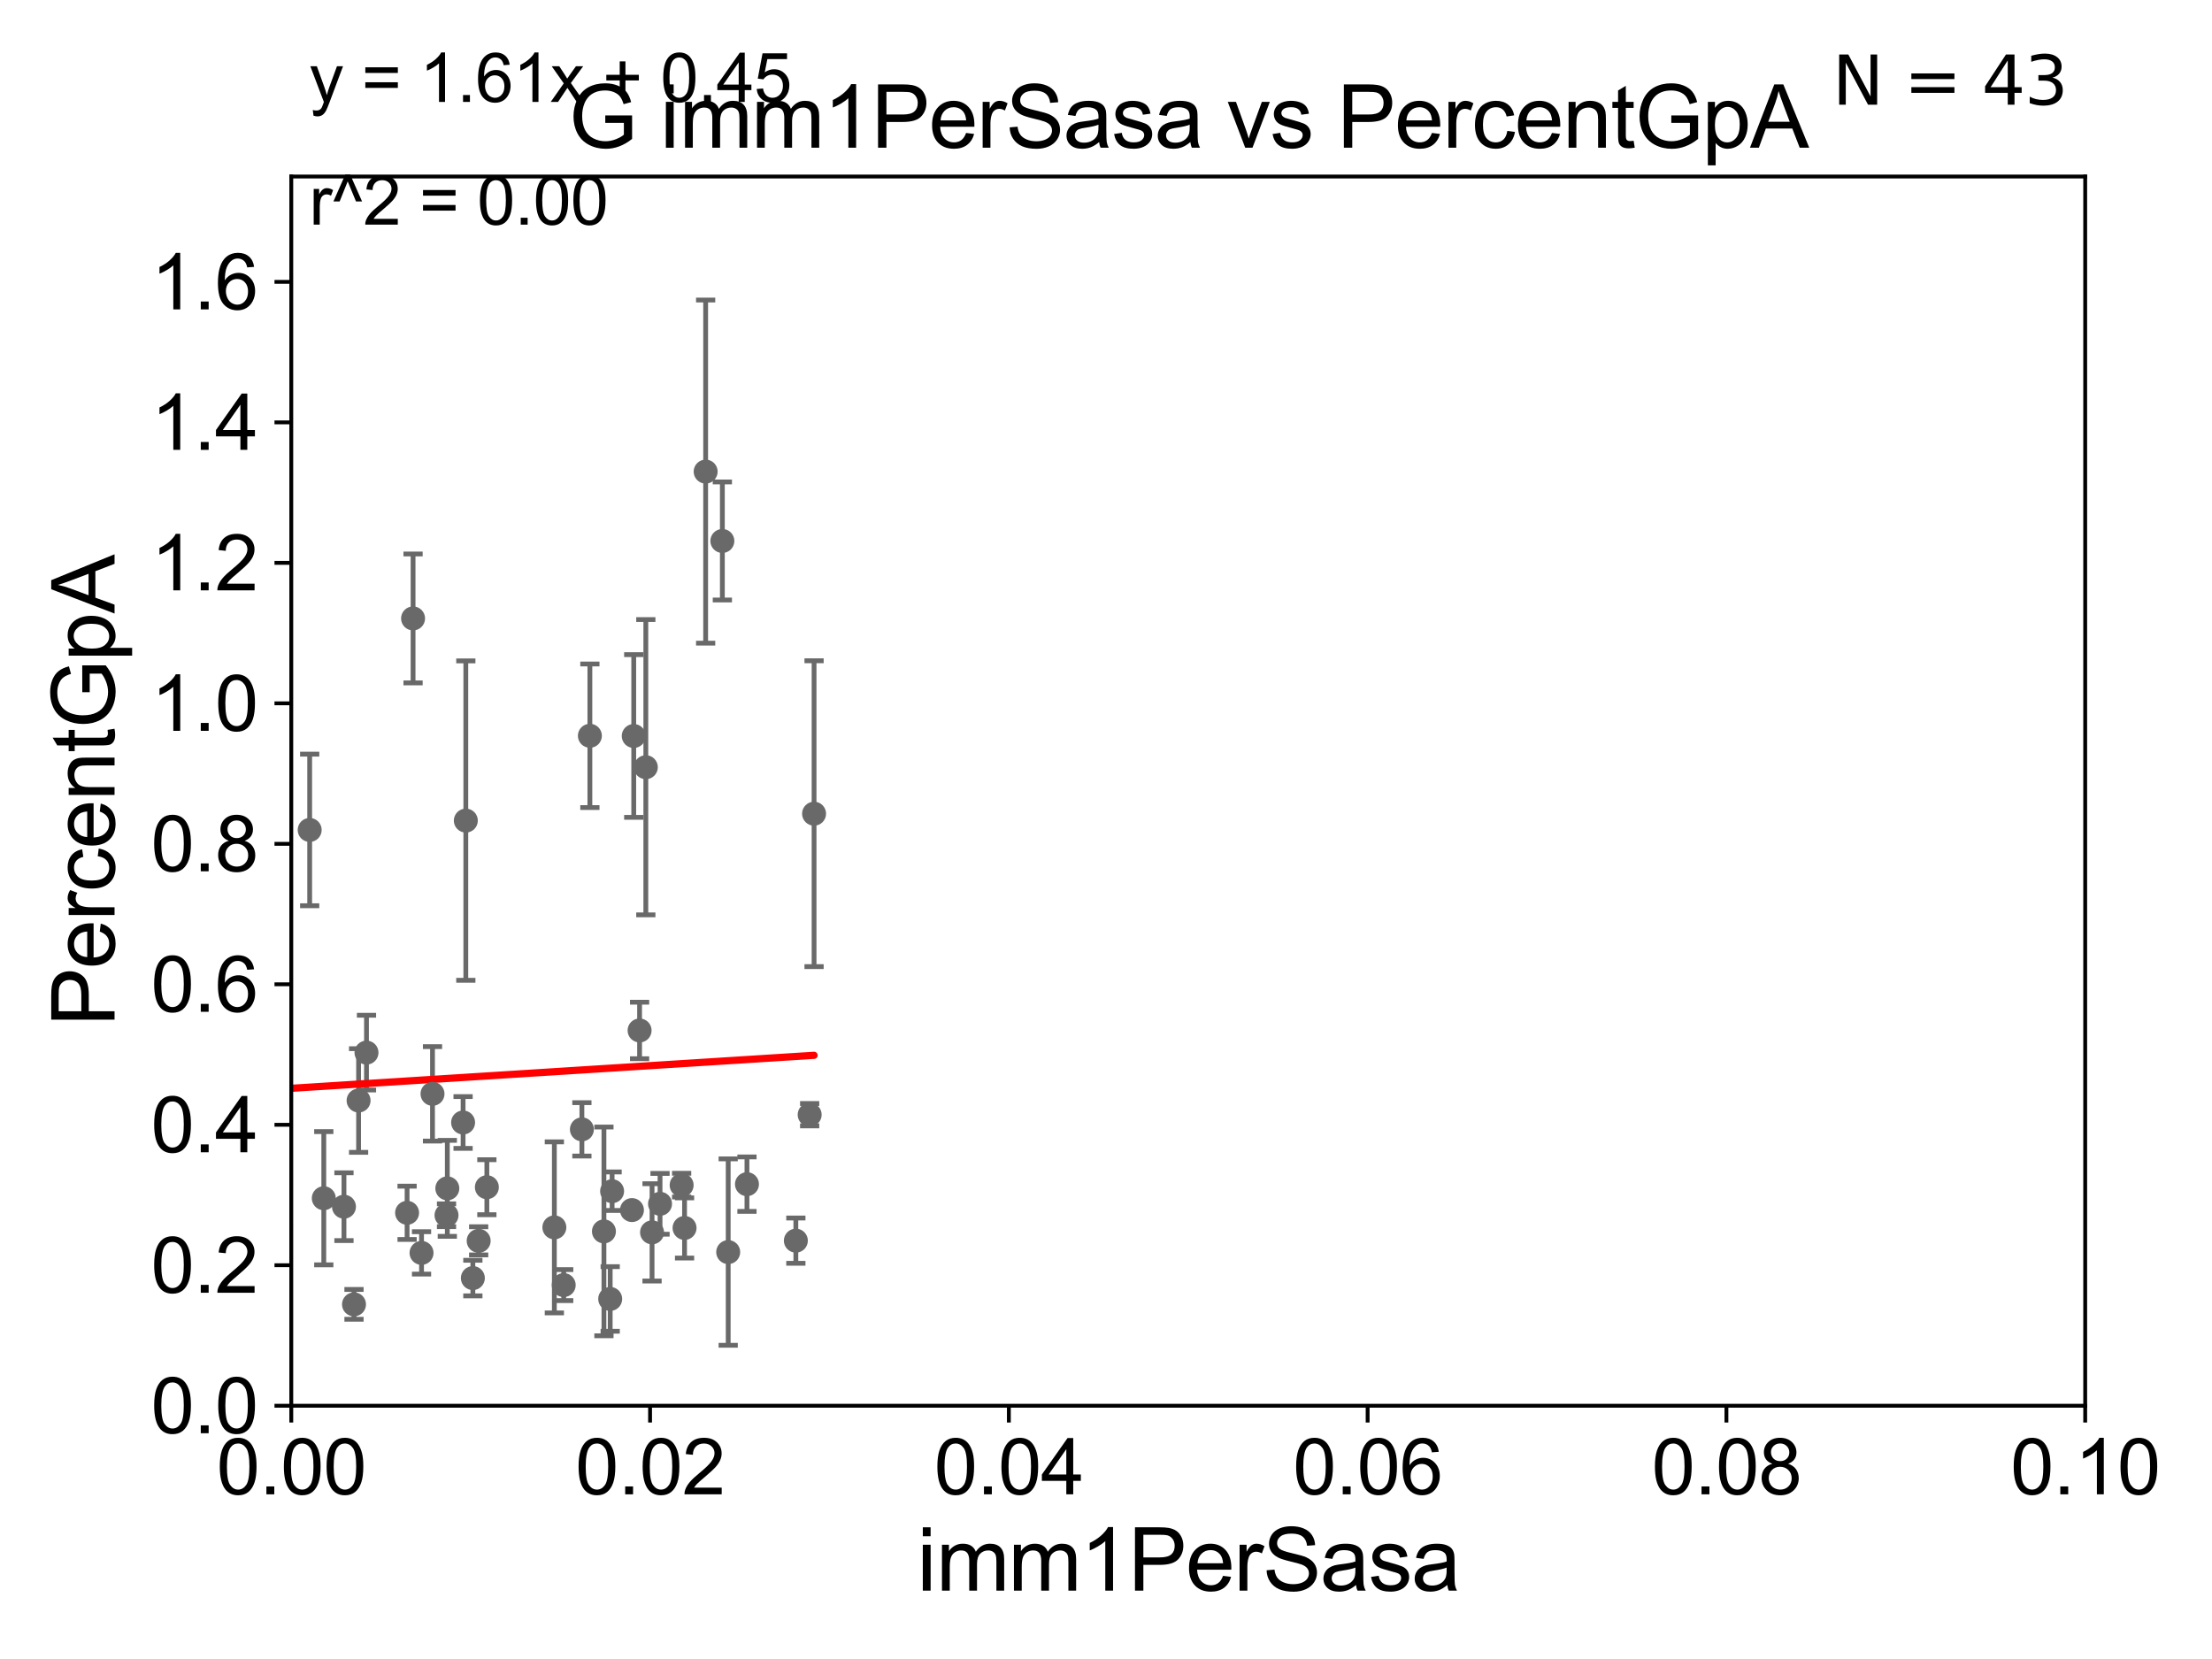 <?xml version="1.0" encoding="utf-8" standalone="no"?>
<!DOCTYPE svg PUBLIC "-//W3C//DTD SVG 1.1//EN"
  "http://www.w3.org/Graphics/SVG/1.1/DTD/svg11.dtd">
<svg xmlns:xlink="http://www.w3.org/1999/xlink" width="460.8pt" height="345.6pt" viewBox="0 0 460.8 345.6" xmlns="http://www.w3.org/2000/svg" version="1.1">
 <defs>
  <style type="text/css">*{stroke-linejoin: round; stroke-linecap: butt}</style>
 </defs>
 <g id="figure_1">
  <g id="patch_1">
   <path d="M 0 345.6 
L 460.8 345.6 
L 460.8 0 
L 0 0 
z
" style="fill: #ffffff"/>
  </g>
  <g id="axes_1">
   <g id="patch_2">
    <path d="M 60.68 292.84 
L 434.385 292.84 
L 434.385 36.775 
L 60.68 36.775 
z
" style="fill: #ffffff"/>
   </g>
   <g id="PathCollection_1">
    <defs>
     <path id="m6cd22f7b87" d="M 0 1.118 
C 0.297 1.118 0.581 1 0.791 0.791 
C 1 0.581 1.118 0.297 1.118 0 
C 1.118 -0.297 1 -0.581 0.791 -0.791 
C 0.581 -1 0.297 -1.118 0 -1.118 
C -0.297 -1.118 -0.581 -1 -0.791 -0.791 
C -1 -0.581 -1.118 -0.297 -1.118 0 
C -1.118 0.297 -1 0.581 -0.791 0.791 
C -0.581 1 -0.297 1.118 0 1.118 
z
" style="stroke: #696969"/>
    </defs>
    <g clip-path="url(#p492a5e8c2f)">
     <use xlink:href="#m6cd22f7b87" x="97.04" y="170.946" style="fill: #696969; stroke: #696969"/>
     <use xlink:href="#m6cd22f7b87" x="64.512" y="172.893" style="fill: #696969; stroke: #696969"/>
     <use xlink:href="#m6cd22f7b87" x="125.811" y="256.522" style="fill: #696969; stroke: #696969"/>
     <use xlink:href="#m6cd22f7b87" x="169.585" y="169.507" style="fill: #696969; stroke: #696969"/>
     <use xlink:href="#m6cd22f7b87" x="151.697" y="260.834" style="fill: #696969; stroke: #696969"/>
     <use xlink:href="#m6cd22f7b87" x="150.48" y="112.694" style="fill: #696969; stroke: #696969"/>
     <use xlink:href="#m6cd22f7b87" x="133.238" y="214.664" style="fill: #696969; stroke: #696969"/>
     <use xlink:href="#m6cd22f7b87" x="122.884" y="153.276" style="fill: #696969; stroke: #696969"/>
     <use xlink:href="#m6cd22f7b87" x="41.991" y="250.009" style="fill: #696969; stroke: #696969"/>
     <use xlink:href="#m6cd22f7b87" x="137.498" y="250.776" style="fill: #696969; stroke: #696969"/>
     <use xlink:href="#m6cd22f7b87" x="90.099" y="227.866" style="fill: #696969; stroke: #696969"/>
     <use xlink:href="#m6cd22f7b87" x="71.655" y="251.376" style="fill: #696969; stroke: #696969"/>
     <use xlink:href="#m6cd22f7b87" x="67.451" y="249.613" style="fill: #696969; stroke: #696969"/>
     <use xlink:href="#m6cd22f7b87" x="127.115" y="270.59" style="fill: #696969; stroke: #696969"/>
     <use xlink:href="#m6cd22f7b87" x="73.745" y="271.722" style="fill: #696969; stroke: #696969"/>
     <use xlink:href="#m6cd22f7b87" x="96.47" y="233.836" style="fill: #696969; stroke: #696969"/>
     <use xlink:href="#m6cd22f7b87" x="117.43" y="267.707" style="fill: #696969; stroke: #696969"/>
     <use xlink:href="#m6cd22f7b87" x="98.505" y="266.248" style="fill: #696969; stroke: #696969"/>
     <use xlink:href="#m6cd22f7b87" x="101.422" y="247.319" style="fill: #696969; stroke: #696969"/>
     <use xlink:href="#m6cd22f7b87" x="87.814" y="261.002" style="fill: #696969; stroke: #696969"/>
     <use xlink:href="#m6cd22f7b87" x="84.804" y="252.65" style="fill: #696969; stroke: #696969"/>
     <use xlink:href="#m6cd22f7b87" x="86.049" y="128.83" style="fill: #696969; stroke: #696969"/>
     <use xlink:href="#m6cd22f7b87" x="58.526" y="255.283" style="fill: #696969; stroke: #696969"/>
     <use xlink:href="#m6cd22f7b87" x="76.346" y="219.277" style="fill: #696969; stroke: #696969"/>
     <use xlink:href="#m6cd22f7b87" x="131.646" y="252.081" style="fill: #696969; stroke: #696969"/>
     <use xlink:href="#m6cd22f7b87" x="132.019" y="153.321" style="fill: #696969; stroke: #696969"/>
     <use xlink:href="#m6cd22f7b87" x="135.833" y="256.723" style="fill: #696969; stroke: #696969"/>
     <use xlink:href="#m6cd22f7b87" x="74.701" y="229.259" style="fill: #696969; stroke: #696969"/>
     <use xlink:href="#m6cd22f7b87" x="52.725" y="179.153" style="fill: #696969; stroke: #696969"/>
     <use xlink:href="#m6cd22f7b87" x="121.22" y="235.267" style="fill: #696969; stroke: #696969"/>
     <use xlink:href="#m6cd22f7b87" x="142.605" y="255.803" style="fill: #696969; stroke: #696969"/>
     <use xlink:href="#m6cd22f7b87" x="134.537" y="159.824" style="fill: #696969; stroke: #696969"/>
     <use xlink:href="#m6cd22f7b87" x="147" y="98.244" style="fill: #696969; stroke: #696969"/>
     <use xlink:href="#m6cd22f7b87" x="115.482" y="255.685" style="fill: #696969; stroke: #696969"/>
     <use xlink:href="#m6cd22f7b87" x="155.606" y="246.685" style="fill: #696969; stroke: #696969"/>
     <use xlink:href="#m6cd22f7b87" x="51.42" y="133.316" style="fill: #696969; stroke: #696969"/>
     <use xlink:href="#m6cd22f7b87" x="93.185" y="247.556" style="fill: #696969; stroke: #696969"/>
     <use xlink:href="#m6cd22f7b87" x="93.018" y="253.157" style="fill: #696969; stroke: #696969"/>
     <use xlink:href="#m6cd22f7b87" x="168.668" y="232.212" style="fill: #696969; stroke: #696969"/>
     <use xlink:href="#m6cd22f7b87" x="127.513" y="248.15" style="fill: #696969; stroke: #696969"/>
     <use xlink:href="#m6cd22f7b87" x="99.715" y="258.487" style="fill: #696969; stroke: #696969"/>
     <use xlink:href="#m6cd22f7b87" x="165.791" y="258.452" style="fill: #696969; stroke: #696969"/>
     <use xlink:href="#m6cd22f7b87" x="141.998" y="246.885" style="fill: #696969; stroke: #696969"/>
    </g>
   </g>
   <g id="matplotlib.axis_1">
    <g id="xtick_1">
     <g id="line2d_1">
      <defs>
       <path id="me681d954f8" d="M 0 0 
L 0 3.5 
" style="stroke: #000000; stroke-width: 0.8"/>
      </defs>
      <g>
       <use xlink:href="#me681d954f8" x="60.68" y="292.84" style="stroke: #000000; stroke-width: 0.8"/>
      </g>
     </g>
     <g id="text_1">
      <!-- 0.00 -->
      <g transform="translate(45.111 311.293)scale(0.16 -0.16)">
       <defs>
        <path id="ArialMT-30" d="M 266 2259 
Q 266 3072 433 3567 
Q 600 4063 929 4331 
Q 1259 4600 1759 4600 
Q 2128 4600 2406 4451 
Q 2684 4303 2865 4023 
Q 3047 3744 3150 3342 
Q 3253 2941 3253 2259 
Q 3253 1453 3087 958 
Q 2922 463 2592 192 
Q 2263 -78 1759 -78 
Q 1097 -78 719 397 
Q 266 969 266 2259 
z
M 844 2259 
Q 844 1131 1108 757 
Q 1372 384 1759 384 
Q 2147 384 2411 759 
Q 2675 1134 2675 2259 
Q 2675 3391 2411 3762 
Q 2147 4134 1753 4134 
Q 1366 4134 1134 3806 
Q 844 3388 844 2259 
z
" transform="scale(0.016)"/>
        <path id="ArialMT-2e" d="M 581 0 
L 581 641 
L 1222 641 
L 1222 0 
L 581 0 
z
" transform="scale(0.016)"/>
       </defs>
       <use xlink:href="#ArialMT-30"/>
       <use xlink:href="#ArialMT-2e" x="55.615"/>
       <use xlink:href="#ArialMT-30" x="83.398"/>
       <use xlink:href="#ArialMT-30" x="139.014"/>
      </g>
     </g>
    </g>
    <g id="xtick_2">
     <g id="line2d_2">
      <g>
       <use xlink:href="#me681d954f8" x="135.421" y="292.84" style="stroke: #000000; stroke-width: 0.8"/>
      </g>
     </g>
     <g id="text_2">
      <!-- 0.02 -->
      <g transform="translate(119.852 311.293)scale(0.16 -0.16)">
       <defs>
        <path id="ArialMT-32" d="M 3222 541 
L 3222 0 
L 194 0 
Q 188 203 259 391 
Q 375 700 629 1000 
Q 884 1300 1366 1694 
Q 2113 2306 2375 2664 
Q 2638 3022 2638 3341 
Q 2638 3675 2398 3904 
Q 2159 4134 1775 4134 
Q 1369 4134 1125 3890 
Q 881 3647 878 3216 
L 300 3275 
Q 359 3922 746 4261 
Q 1134 4600 1788 4600 
Q 2447 4600 2831 4234 
Q 3216 3869 3216 3328 
Q 3216 3053 3103 2787 
Q 2991 2522 2730 2228 
Q 2469 1934 1863 1422 
Q 1356 997 1212 845 
Q 1069 694 975 541 
L 3222 541 
z
" transform="scale(0.016)"/>
       </defs>
       <use xlink:href="#ArialMT-30"/>
       <use xlink:href="#ArialMT-2e" x="55.615"/>
       <use xlink:href="#ArialMT-30" x="83.398"/>
       <use xlink:href="#ArialMT-32" x="139.014"/>
      </g>
     </g>
    </g>
    <g id="xtick_3">
     <g id="line2d_3">
      <g>
       <use xlink:href="#me681d954f8" x="210.162" y="292.84" style="stroke: #000000; stroke-width: 0.8"/>
      </g>
     </g>
     <g id="text_3">
      <!-- 0.04 -->
      <g transform="translate(194.593 311.293)scale(0.16 -0.16)">
       <defs>
        <path id="ArialMT-34" d="M 2069 0 
L 2069 1097 
L 81 1097 
L 81 1613 
L 2172 4581 
L 2631 4581 
L 2631 1613 
L 3250 1613 
L 3250 1097 
L 2631 1097 
L 2631 0 
L 2069 0 
z
M 2069 1613 
L 2069 3678 
L 634 1613 
L 2069 1613 
z
" transform="scale(0.016)"/>
       </defs>
       <use xlink:href="#ArialMT-30"/>
       <use xlink:href="#ArialMT-2e" x="55.615"/>
       <use xlink:href="#ArialMT-30" x="83.398"/>
       <use xlink:href="#ArialMT-34" x="139.014"/>
      </g>
     </g>
    </g>
    <g id="xtick_4">
     <g id="line2d_4">
      <g>
       <use xlink:href="#me681d954f8" x="284.903" y="292.84" style="stroke: #000000; stroke-width: 0.8"/>
      </g>
     </g>
     <g id="text_4">
      <!-- 0.06 -->
      <g transform="translate(269.334 311.293)scale(0.16 -0.16)">
       <defs>
        <path id="ArialMT-36" d="M 3184 3459 
L 2625 3416 
Q 2550 3747 2413 3897 
Q 2184 4138 1850 4138 
Q 1581 4138 1378 3988 
Q 1113 3794 959 3422 
Q 806 3050 800 2363 
Q 1003 2672 1297 2822 
Q 1591 2972 1913 2972 
Q 2475 2972 2870 2558 
Q 3266 2144 3266 1488 
Q 3266 1056 3080 686 
Q 2894 316 2569 119 
Q 2244 -78 1831 -78 
Q 1128 -78 684 439 
Q 241 956 241 2144 
Q 241 3472 731 4075 
Q 1159 4600 1884 4600 
Q 2425 4600 2770 4297 
Q 3116 3994 3184 3459 
z
M 888 1484 
Q 888 1194 1011 928 
Q 1134 663 1356 523 
Q 1578 384 1822 384 
Q 2178 384 2434 671 
Q 2691 959 2691 1453 
Q 2691 1928 2437 2201 
Q 2184 2475 1800 2475 
Q 1419 2475 1153 2201 
Q 888 1928 888 1484 
z
" transform="scale(0.016)"/>
       </defs>
       <use xlink:href="#ArialMT-30"/>
       <use xlink:href="#ArialMT-2e" x="55.615"/>
       <use xlink:href="#ArialMT-30" x="83.398"/>
       <use xlink:href="#ArialMT-36" x="139.014"/>
      </g>
     </g>
    </g>
    <g id="xtick_5">
     <g id="line2d_5">
      <g>
       <use xlink:href="#me681d954f8" x="359.644" y="292.84" style="stroke: #000000; stroke-width: 0.8"/>
      </g>
     </g>
     <g id="text_5">
      <!-- 0.08 -->
      <g transform="translate(344.075 311.293)scale(0.16 -0.16)">
       <defs>
        <path id="ArialMT-38" d="M 1131 2484 
Q 781 2613 612 2850 
Q 444 3088 444 3419 
Q 444 3919 803 4259 
Q 1163 4600 1759 4600 
Q 2359 4600 2725 4251 
Q 3091 3903 3091 3403 
Q 3091 3084 2923 2848 
Q 2756 2613 2416 2484 
Q 2838 2347 3058 2040 
Q 3278 1734 3278 1309 
Q 3278 722 2862 322 
Q 2447 -78 1769 -78 
Q 1091 -78 675 323 
Q 259 725 259 1325 
Q 259 1772 486 2073 
Q 713 2375 1131 2484 
z
M 1019 3438 
Q 1019 3113 1228 2906 
Q 1438 2700 1772 2700 
Q 2097 2700 2305 2904 
Q 2513 3109 2513 3406 
Q 2513 3716 2298 3927 
Q 2084 4138 1766 4138 
Q 1444 4138 1231 3931 
Q 1019 3725 1019 3438 
z
M 838 1322 
Q 838 1081 952 856 
Q 1066 631 1291 507 
Q 1516 384 1775 384 
Q 2178 384 2440 643 
Q 2703 903 2703 1303 
Q 2703 1709 2433 1975 
Q 2163 2241 1756 2241 
Q 1359 2241 1098 1978 
Q 838 1716 838 1322 
z
" transform="scale(0.016)"/>
       </defs>
       <use xlink:href="#ArialMT-30"/>
       <use xlink:href="#ArialMT-2e" x="55.615"/>
       <use xlink:href="#ArialMT-30" x="83.398"/>
       <use xlink:href="#ArialMT-38" x="139.014"/>
      </g>
     </g>
    </g>
    <g id="xtick_6">
     <g id="line2d_6">
      <g>
       <use xlink:href="#me681d954f8" x="434.385" y="292.84" style="stroke: #000000; stroke-width: 0.8"/>
      </g>
     </g>
     <g id="text_6">
      <!-- 0.10 -->
      <g transform="translate(418.816 311.293)scale(0.16 -0.16)">
       <defs>
        <path id="ArialMT-31" d="M 2384 0 
L 1822 0 
L 1822 3584 
Q 1619 3391 1289 3197 
Q 959 3003 697 2906 
L 697 3450 
Q 1169 3672 1522 3987 
Q 1875 4303 2022 4600 
L 2384 4600 
L 2384 0 
z
" transform="scale(0.016)"/>
       </defs>
       <use xlink:href="#ArialMT-30"/>
       <use xlink:href="#ArialMT-2e" x="55.615"/>
       <use xlink:href="#ArialMT-31" x="83.398"/>
       <use xlink:href="#ArialMT-30" x="139.014"/>
      </g>
     </g>
    </g>
    <g id="text_7">
     <!-- imm1PerSasa -->
     <g transform="translate(191.017 331.357)scale(0.18 -0.18)">
      <defs>
       <path id="ArialMT-69" d="M 425 3934 
L 425 4581 
L 988 4581 
L 988 3934 
L 425 3934 
z
M 425 0 
L 425 3319 
L 988 3319 
L 988 0 
L 425 0 
z
" transform="scale(0.016)"/>
       <path id="ArialMT-6d" d="M 422 0 
L 422 3319 
L 925 3319 
L 925 2853 
Q 1081 3097 1340 3245 
Q 1600 3394 1931 3394 
Q 2300 3394 2536 3241 
Q 2772 3088 2869 2813 
Q 3263 3394 3894 3394 
Q 4388 3394 4653 3120 
Q 4919 2847 4919 2278 
L 4919 0 
L 4359 0 
L 4359 2091 
Q 4359 2428 4304 2576 
Q 4250 2725 4106 2815 
Q 3963 2906 3769 2906 
Q 3419 2906 3187 2673 
Q 2956 2441 2956 1928 
L 2956 0 
L 2394 0 
L 2394 2156 
Q 2394 2531 2256 2718 
Q 2119 2906 1806 2906 
Q 1569 2906 1367 2781 
Q 1166 2656 1075 2415 
Q 984 2175 984 1722 
L 984 0 
L 422 0 
z
" transform="scale(0.016)"/>
       <path id="ArialMT-50" d="M 494 0 
L 494 4581 
L 2222 4581 
Q 2678 4581 2919 4538 
Q 3256 4481 3484 4323 
Q 3713 4166 3852 3881 
Q 3991 3597 3991 3256 
Q 3991 2672 3619 2267 
Q 3247 1863 2275 1863 
L 1100 1863 
L 1100 0 
L 494 0 
z
M 1100 2403 
L 2284 2403 
Q 2872 2403 3119 2622 
Q 3366 2841 3366 3238 
Q 3366 3525 3220 3729 
Q 3075 3934 2838 4000 
Q 2684 4041 2272 4041 
L 1100 4041 
L 1100 2403 
z
" transform="scale(0.016)"/>
       <path id="ArialMT-65" d="M 2694 1069 
L 3275 997 
Q 3138 488 2766 206 
Q 2394 -75 1816 -75 
Q 1088 -75 661 373 
Q 234 822 234 1631 
Q 234 2469 665 2931 
Q 1097 3394 1784 3394 
Q 2450 3394 2872 2941 
Q 3294 2488 3294 1666 
Q 3294 1616 3291 1516 
L 816 1516 
Q 847 969 1125 678 
Q 1403 388 1819 388 
Q 2128 388 2347 550 
Q 2566 713 2694 1069 
z
M 847 1978 
L 2700 1978 
Q 2663 2397 2488 2606 
Q 2219 2931 1791 2931 
Q 1403 2931 1139 2672 
Q 875 2413 847 1978 
z
" transform="scale(0.016)"/>
       <path id="ArialMT-72" d="M 416 0 
L 416 3319 
L 922 3319 
L 922 2816 
Q 1116 3169 1280 3281 
Q 1444 3394 1641 3394 
Q 1925 3394 2219 3213 
L 2025 2691 
Q 1819 2813 1613 2813 
Q 1428 2813 1281 2702 
Q 1134 2591 1072 2394 
Q 978 2094 978 1738 
L 978 0 
L 416 0 
z
" transform="scale(0.016)"/>
       <path id="ArialMT-53" d="M 288 1472 
L 859 1522 
Q 900 1178 1048 958 
Q 1197 738 1509 602 
Q 1822 466 2213 466 
Q 2559 466 2825 569 
Q 3091 672 3220 851 
Q 3350 1031 3350 1244 
Q 3350 1459 3225 1620 
Q 3100 1781 2813 1891 
Q 2628 1963 1997 2114 
Q 1366 2266 1113 2400 
Q 784 2572 623 2826 
Q 463 3081 463 3397 
Q 463 3744 659 4045 
Q 856 4347 1234 4503 
Q 1613 4659 2075 4659 
Q 2584 4659 2973 4495 
Q 3363 4331 3572 4012 
Q 3781 3694 3797 3291 
L 3216 3247 
Q 3169 3681 2898 3903 
Q 2628 4125 2100 4125 
Q 1550 4125 1298 3923 
Q 1047 3722 1047 3438 
Q 1047 3191 1225 3031 
Q 1400 2872 2139 2705 
Q 2878 2538 3153 2413 
Q 3553 2228 3743 1945 
Q 3934 1663 3934 1294 
Q 3934 928 3725 604 
Q 3516 281 3123 101 
Q 2731 -78 2241 -78 
Q 1619 -78 1198 103 
Q 778 284 539 648 
Q 300 1013 288 1472 
z
" transform="scale(0.016)"/>
       <path id="ArialMT-61" d="M 2588 409 
Q 2275 144 1986 34 
Q 1697 -75 1366 -75 
Q 819 -75 525 192 
Q 231 459 231 875 
Q 231 1119 342 1320 
Q 453 1522 633 1644 
Q 813 1766 1038 1828 
Q 1203 1872 1538 1913 
Q 2219 1994 2541 2106 
Q 2544 2222 2544 2253 
Q 2544 2597 2384 2738 
Q 2169 2928 1744 2928 
Q 1347 2928 1158 2789 
Q 969 2650 878 2297 
L 328 2372 
Q 403 2725 575 2942 
Q 747 3159 1072 3276 
Q 1397 3394 1825 3394 
Q 2250 3394 2515 3294 
Q 2781 3194 2906 3042 
Q 3031 2891 3081 2659 
Q 3109 2516 3109 2141 
L 3109 1391 
Q 3109 606 3145 398 
Q 3181 191 3288 0 
L 2700 0 
Q 2613 175 2588 409 
z
M 2541 1666 
Q 2234 1541 1622 1453 
Q 1275 1403 1131 1340 
Q 988 1278 909 1158 
Q 831 1038 831 891 
Q 831 666 1001 516 
Q 1172 366 1500 366 
Q 1825 366 2078 508 
Q 2331 650 2450 897 
Q 2541 1088 2541 1459 
L 2541 1666 
z
" transform="scale(0.016)"/>
       <path id="ArialMT-73" d="M 197 991 
L 753 1078 
Q 800 744 1014 566 
Q 1228 388 1613 388 
Q 2000 388 2187 545 
Q 2375 703 2375 916 
Q 2375 1106 2209 1216 
Q 2094 1291 1634 1406 
Q 1016 1563 777 1677 
Q 538 1791 414 1992 
Q 291 2194 291 2438 
Q 291 2659 392 2848 
Q 494 3038 669 3163 
Q 800 3259 1026 3326 
Q 1253 3394 1513 3394 
Q 1903 3394 2198 3281 
Q 2494 3169 2634 2976 
Q 2775 2784 2828 2463 
L 2278 2388 
Q 2241 2644 2061 2787 
Q 1881 2931 1553 2931 
Q 1166 2931 1000 2803 
Q 834 2675 834 2503 
Q 834 2394 903 2306 
Q 972 2216 1119 2156 
Q 1203 2125 1616 2013 
Q 2213 1853 2448 1751 
Q 2684 1650 2818 1456 
Q 2953 1263 2953 975 
Q 2953 694 2789 445 
Q 2625 197 2315 61 
Q 2006 -75 1616 -75 
Q 969 -75 630 194 
Q 291 463 197 991 
z
" transform="scale(0.016)"/>
      </defs>
      <use xlink:href="#ArialMT-69"/>
      <use xlink:href="#ArialMT-6d" x="22.217"/>
      <use xlink:href="#ArialMT-6d" x="105.518"/>
      <use xlink:href="#ArialMT-31" x="188.818"/>
      <use xlink:href="#ArialMT-50" x="244.434"/>
      <use xlink:href="#ArialMT-65" x="311.133"/>
      <use xlink:href="#ArialMT-72" x="366.748"/>
      <use xlink:href="#ArialMT-53" x="400.049"/>
      <use xlink:href="#ArialMT-61" x="466.748"/>
      <use xlink:href="#ArialMT-73" x="522.363"/>
      <use xlink:href="#ArialMT-61" x="572.363"/>
     </g>
    </g>
   </g>
   <g id="matplotlib.axis_2">
    <g id="ytick_1">
     <g id="line2d_7">
      <defs>
       <path id="md57334afb4" d="M 0 0 
L -3.5 0 
" style="stroke: #000000; stroke-width: 0.8"/>
      </defs>
      <g>
       <use xlink:href="#md57334afb4" x="60.68" y="292.84" style="stroke: #000000; stroke-width: 0.8"/>
      </g>
     </g>
     <g id="text_8">
      <!-- 0.0 -->
      <g transform="translate(31.44 298.566)scale(0.16 -0.16)">
       <use xlink:href="#ArialMT-30"/>
       <use xlink:href="#ArialMT-2e" x="55.615"/>
       <use xlink:href="#ArialMT-30" x="83.398"/>
      </g>
     </g>
    </g>
    <g id="ytick_2">
     <g id="line2d_8">
      <g>
       <use xlink:href="#md57334afb4" x="60.68" y="263.575" style="stroke: #000000; stroke-width: 0.8"/>
      </g>
     </g>
     <g id="text_9">
      <!-- 0.2 -->
      <g transform="translate(31.44 269.302)scale(0.16 -0.16)">
       <use xlink:href="#ArialMT-30"/>
       <use xlink:href="#ArialMT-2e" x="55.615"/>
       <use xlink:href="#ArialMT-32" x="83.398"/>
      </g>
     </g>
    </g>
    <g id="ytick_3">
     <g id="line2d_9">
      <g>
       <use xlink:href="#md57334afb4" x="60.68" y="234.311" style="stroke: #000000; stroke-width: 0.8"/>
      </g>
     </g>
     <g id="text_10">
      <!-- 0.4 -->
      <g transform="translate(31.44 240.037)scale(0.16 -0.16)">
       <use xlink:href="#ArialMT-30"/>
       <use xlink:href="#ArialMT-2e" x="55.615"/>
       <use xlink:href="#ArialMT-34" x="83.398"/>
      </g>
     </g>
    </g>
    <g id="ytick_4">
     <g id="line2d_10">
      <g>
       <use xlink:href="#md57334afb4" x="60.68" y="205.046" style="stroke: #000000; stroke-width: 0.8"/>
      </g>
     </g>
     <g id="text_11">
      <!-- 0.6 -->
      <g transform="translate(31.44 210.772)scale(0.16 -0.16)">
       <use xlink:href="#ArialMT-30"/>
       <use xlink:href="#ArialMT-2e" x="55.615"/>
       <use xlink:href="#ArialMT-36" x="83.398"/>
      </g>
     </g>
    </g>
    <g id="ytick_5">
     <g id="line2d_11">
      <g>
       <use xlink:href="#md57334afb4" x="60.68" y="175.782" style="stroke: #000000; stroke-width: 0.8"/>
      </g>
     </g>
     <g id="text_12">
      <!-- 0.8 -->
      <g transform="translate(31.44 181.508)scale(0.16 -0.16)">
       <use xlink:href="#ArialMT-30"/>
       <use xlink:href="#ArialMT-2e" x="55.615"/>
       <use xlink:href="#ArialMT-38" x="83.398"/>
      </g>
     </g>
    </g>
    <g id="ytick_6">
     <g id="line2d_12">
      <g>
       <use xlink:href="#md57334afb4" x="60.68" y="146.517" style="stroke: #000000; stroke-width: 0.8"/>
      </g>
     </g>
     <g id="text_13">
      <!-- 1.0 -->
      <g transform="translate(31.44 152.243)scale(0.16 -0.16)">
       <use xlink:href="#ArialMT-31"/>
       <use xlink:href="#ArialMT-2e" x="55.615"/>
       <use xlink:href="#ArialMT-30" x="83.398"/>
      </g>
     </g>
    </g>
    <g id="ytick_7">
     <g id="line2d_13">
      <g>
       <use xlink:href="#md57334afb4" x="60.68" y="117.252" style="stroke: #000000; stroke-width: 0.8"/>
      </g>
     </g>
     <g id="text_14">
      <!-- 1.2 -->
      <g transform="translate(31.44 122.979)scale(0.16 -0.16)">
       <use xlink:href="#ArialMT-31"/>
       <use xlink:href="#ArialMT-2e" x="55.615"/>
       <use xlink:href="#ArialMT-32" x="83.398"/>
      </g>
     </g>
    </g>
    <g id="ytick_8">
     <g id="line2d_14">
      <g>
       <use xlink:href="#md57334afb4" x="60.68" y="87.988" style="stroke: #000000; stroke-width: 0.8"/>
      </g>
     </g>
     <g id="text_15">
      <!-- 1.4 -->
      <g transform="translate(31.44 93.714)scale(0.16 -0.16)">
       <use xlink:href="#ArialMT-31"/>
       <use xlink:href="#ArialMT-2e" x="55.615"/>
       <use xlink:href="#ArialMT-34" x="83.398"/>
      </g>
     </g>
    </g>
    <g id="ytick_9">
     <g id="line2d_15">
      <g>
       <use xlink:href="#md57334afb4" x="60.68" y="58.723" style="stroke: #000000; stroke-width: 0.8"/>
      </g>
     </g>
     <g id="text_16">
      <!-- 1.6 -->
      <g transform="translate(31.44 64.45)scale(0.16 -0.16)">
       <use xlink:href="#ArialMT-31"/>
       <use xlink:href="#ArialMT-2e" x="55.615"/>
       <use xlink:href="#ArialMT-36" x="83.398"/>
      </g>
     </g>
    </g>
    <g id="text_17">
     <!-- PercentGpA -->
     <g transform="translate(23.863 213.831)rotate(-90)scale(0.18 -0.18)">
      <defs>
       <path id="ArialMT-63" d="M 2588 1216 
L 3141 1144 
Q 3050 572 2676 248 
Q 2303 -75 1759 -75 
Q 1078 -75 664 370 
Q 250 816 250 1647 
Q 250 2184 428 2587 
Q 606 2991 970 3192 
Q 1334 3394 1763 3394 
Q 2303 3394 2647 3120 
Q 2991 2847 3088 2344 
L 2541 2259 
Q 2463 2594 2264 2762 
Q 2066 2931 1784 2931 
Q 1359 2931 1093 2626 
Q 828 2322 828 1663 
Q 828 994 1084 691 
Q 1341 388 1753 388 
Q 2084 388 2306 591 
Q 2528 794 2588 1216 
z
" transform="scale(0.016)"/>
       <path id="ArialMT-6e" d="M 422 0 
L 422 3319 
L 928 3319 
L 928 2847 
Q 1294 3394 1984 3394 
Q 2284 3394 2536 3286 
Q 2788 3178 2913 3003 
Q 3038 2828 3088 2588 
Q 3119 2431 3119 2041 
L 3119 0 
L 2556 0 
L 2556 2019 
Q 2556 2363 2490 2533 
Q 2425 2703 2258 2804 
Q 2091 2906 1866 2906 
Q 1506 2906 1245 2678 
Q 984 2450 984 1813 
L 984 0 
L 422 0 
z
" transform="scale(0.016)"/>
       <path id="ArialMT-74" d="M 1650 503 
L 1731 6 
Q 1494 -44 1306 -44 
Q 1000 -44 831 53 
Q 663 150 594 308 
Q 525 466 525 972 
L 525 2881 
L 113 2881 
L 113 3319 
L 525 3319 
L 525 4141 
L 1084 4478 
L 1084 3319 
L 1650 3319 
L 1650 2881 
L 1084 2881 
L 1084 941 
Q 1084 700 1114 631 
Q 1144 563 1211 522 
Q 1278 481 1403 481 
Q 1497 481 1650 503 
z
" transform="scale(0.016)"/>
       <path id="ArialMT-47" d="M 2638 1797 
L 2638 2334 
L 4578 2338 
L 4578 638 
Q 4131 281 3656 101 
Q 3181 -78 2681 -78 
Q 2006 -78 1454 211 
Q 903 500 622 1047 
Q 341 1594 341 2269 
Q 341 2938 620 3517 
Q 900 4097 1425 4378 
Q 1950 4659 2634 4659 
Q 3131 4659 3532 4498 
Q 3934 4338 4162 4050 
Q 4391 3763 4509 3300 
L 3963 3150 
Q 3859 3500 3706 3700 
Q 3553 3900 3268 4020 
Q 2984 4141 2638 4141 
Q 2222 4141 1919 4014 
Q 1616 3888 1430 3681 
Q 1244 3475 1141 3228 
Q 966 2803 966 2306 
Q 966 1694 1177 1281 
Q 1388 869 1791 669 
Q 2194 469 2647 469 
Q 3041 469 3416 620 
Q 3791 772 3984 944 
L 3984 1797 
L 2638 1797 
z
" transform="scale(0.016)"/>
       <path id="ArialMT-70" d="M 422 -1272 
L 422 3319 
L 934 3319 
L 934 2888 
Q 1116 3141 1344 3267 
Q 1572 3394 1897 3394 
Q 2322 3394 2647 3175 
Q 2972 2956 3137 2557 
Q 3303 2159 3303 1684 
Q 3303 1175 3120 767 
Q 2938 359 2589 142 
Q 2241 -75 1856 -75 
Q 1575 -75 1351 44 
Q 1128 163 984 344 
L 984 -1272 
L 422 -1272 
z
M 931 1641 
Q 931 1000 1190 694 
Q 1450 388 1819 388 
Q 2194 388 2461 705 
Q 2728 1022 2728 1688 
Q 2728 2322 2467 2637 
Q 2206 2953 1844 2953 
Q 1484 2953 1207 2617 
Q 931 2281 931 1641 
z
" transform="scale(0.016)"/>
       <path id="ArialMT-41" d="M -9 0 
L 1750 4581 
L 2403 4581 
L 4278 0 
L 3588 0 
L 3053 1388 
L 1138 1388 
L 634 0 
L -9 0 
z
M 1313 1881 
L 2866 1881 
L 2388 3150 
Q 2169 3728 2063 4100 
Q 1975 3659 1816 3225 
L 1313 1881 
z
" transform="scale(0.016)"/>
      </defs>
      <use xlink:href="#ArialMT-50"/>
      <use xlink:href="#ArialMT-65" x="66.699"/>
      <use xlink:href="#ArialMT-72" x="122.314"/>
      <use xlink:href="#ArialMT-63" x="155.615"/>
      <use xlink:href="#ArialMT-65" x="205.615"/>
      <use xlink:href="#ArialMT-6e" x="261.23"/>
      <use xlink:href="#ArialMT-74" x="316.846"/>
      <use xlink:href="#ArialMT-47" x="344.629"/>
      <use xlink:href="#ArialMT-70" x="422.412"/>
      <use xlink:href="#ArialMT-41" x="478.027"/>
     </g>
    </g>
   </g>
   <g id="LineCollection_1">
    <path d="M 97.04 204.216 
L 97.04 137.675 
" clip-path="url(#p492a5e8c2f)" style="fill: none; stroke: #696969"/>
    <path d="M 64.512 188.684 
L 64.512 157.102 
" clip-path="url(#p492a5e8c2f)" style="fill: none; stroke: #696969"/>
    <path d="M 125.811 278.265 
L 125.811 234.779 
" clip-path="url(#p492a5e8c2f)" style="fill: none; stroke: #696969"/>
    <path d="M 169.585 201.362 
L 169.585 137.652 
" clip-path="url(#p492a5e8c2f)" style="fill: none; stroke: #696969"/>
    <path d="M 151.697 280.25 
L 151.697 241.418 
" clip-path="url(#p492a5e8c2f)" style="fill: none; stroke: #696969"/>
    <path d="M 150.48 124.987 
L 150.48 100.401 
" clip-path="url(#p492a5e8c2f)" style="fill: none; stroke: #696969"/>
    <path d="M 133.238 220.552 
L 133.238 208.777 
" clip-path="url(#p492a5e8c2f)" style="fill: none; stroke: #696969"/>
    <path d="M 122.884 168.229 
L 122.884 138.323 
" clip-path="url(#p492a5e8c2f)" style="fill: none; stroke: #696969"/>
    <path d="M 41.991 257.312 
L 41.991 242.705 
" clip-path="url(#p492a5e8c2f)" style="fill: none; stroke: #696969"/>
    <path d="M 137.498 257.105 
L 137.498 244.446 
" clip-path="url(#p492a5e8c2f)" style="fill: none; stroke: #696969"/>
    <path d="M 90.099 237.702 
L 90.099 218.03 
" clip-path="url(#p492a5e8c2f)" style="fill: none; stroke: #696969"/>
    <path d="M 71.655 258.437 
L 71.655 244.315 
" clip-path="url(#p492a5e8c2f)" style="fill: none; stroke: #696969"/>
    <path d="M 67.451 263.493 
L 67.451 235.733 
" clip-path="url(#p492a5e8c2f)" style="fill: none; stroke: #696969"/>
    <path d="M 127.115 277.318 
L 127.115 263.863 
" clip-path="url(#p492a5e8c2f)" style="fill: none; stroke: #696969"/>
    <path d="M 73.745 274.828 
L 73.745 268.615 
" clip-path="url(#p492a5e8c2f)" style="fill: none; stroke: #696969"/>
    <path d="M 96.47 239.232 
L 96.47 228.441 
" clip-path="url(#p492a5e8c2f)" style="fill: none; stroke: #696969"/>
    <path d="M 117.43 270.937 
L 117.43 264.478 
" clip-path="url(#p492a5e8c2f)" style="fill: none; stroke: #696969"/>
    <path d="M 98.505 269.956 
L 98.505 262.541 
" clip-path="url(#p492a5e8c2f)" style="fill: none; stroke: #696969"/>
    <path d="M 101.422 253.048 
L 101.422 241.591 
" clip-path="url(#p492a5e8c2f)" style="fill: none; stroke: #696969"/>
    <path d="M 87.814 265.417 
L 87.814 256.587 
" clip-path="url(#p492a5e8c2f)" style="fill: none; stroke: #696969"/>
    <path d="M 84.804 258.203 
L 84.804 247.098 
" clip-path="url(#p492a5e8c2f)" style="fill: none; stroke: #696969"/>
    <path d="M 86.049 142.256 
L 86.049 115.404 
" clip-path="url(#p492a5e8c2f)" style="fill: none; stroke: #696969"/>
    <path d="M 58.526 262.089 
L 58.526 248.477 
" clip-path="url(#p492a5e8c2f)" style="fill: none; stroke: #696969"/>
    <path d="M 76.346 227.063 
L 76.346 211.491 
" clip-path="url(#p492a5e8c2f)" style="fill: none; stroke: #696969"/>
    <path d="M 131.646 253.009 
L 131.646 251.154 
" clip-path="url(#p492a5e8c2f)" style="fill: none; stroke: #696969"/>
    <path d="M 132.019 170.269 
L 132.019 136.372 
" clip-path="url(#p492a5e8c2f)" style="fill: none; stroke: #696969"/>
    <path d="M 135.833 266.86 
L 135.833 246.586 
" clip-path="url(#p492a5e8c2f)" style="fill: none; stroke: #696969"/>
    <path d="M 74.701 240.051 
L 74.701 218.466 
" clip-path="url(#p492a5e8c2f)" style="fill: none; stroke: #696969"/>
    <path d="M 52.725 189.393 
L 52.725 168.912 
" clip-path="url(#p492a5e8c2f)" style="fill: none; stroke: #696969"/>
    <path d="M 121.22 240.826 
L 121.22 229.709 
" clip-path="url(#p492a5e8c2f)" style="fill: none; stroke: #696969"/>
    <path d="M 142.605 262.07 
L 142.605 249.537 
" clip-path="url(#p492a5e8c2f)" style="fill: none; stroke: #696969"/>
    <path d="M 134.537 190.579 
L 134.537 129.068 
" clip-path="url(#p492a5e8c2f)" style="fill: none; stroke: #696969"/>
    <path d="M 147 133.986 
L 147 62.503 
" clip-path="url(#p492a5e8c2f)" style="fill: none; stroke: #696969"/>
    <path d="M 115.482 273.5 
L 115.482 237.871 
" clip-path="url(#p492a5e8c2f)" style="fill: none; stroke: #696969"/>
    <path d="M 155.606 252.356 
L 155.606 241.013 
" clip-path="url(#p492a5e8c2f)" style="fill: none; stroke: #696969"/>
    <path d="M 51.42 150.319 
L 51.42 116.313 
" clip-path="url(#p492a5e8c2f)" style="fill: none; stroke: #696969"/>
    <path d="M 93.185 257.55 
L 93.185 237.562 
" clip-path="url(#p492a5e8c2f)" style="fill: none; stroke: #696969"/>
    <path d="M 93.018 255.535 
L 93.018 250.779 
" clip-path="url(#p492a5e8c2f)" style="fill: none; stroke: #696969"/>
    <path d="M 168.668 234.539 
L 168.668 229.884 
" clip-path="url(#p492a5e8c2f)" style="fill: none; stroke: #696969"/>
    <path d="M 127.513 252.161 
L 127.513 244.14 
" clip-path="url(#p492a5e8c2f)" style="fill: none; stroke: #696969"/>
    <path d="M 99.715 261.421 
L 99.715 255.553 
" clip-path="url(#p492a5e8c2f)" style="fill: none; stroke: #696969"/>
    <path d="M 165.791 263.167 
L 165.791 253.737 
" clip-path="url(#p492a5e8c2f)" style="fill: none; stroke: #696969"/>
    <path d="M 141.998 249.355 
L 141.998 244.416 
" clip-path="url(#p492a5e8c2f)" style="fill: none; stroke: #696969"/>
   </g>
   <g id="line2d_16">
    <defs>
     <path id="m190b01ea9f" d="M 2 0 
L -2 -0 
" style="stroke: #696969"/>
    </defs>
    <g clip-path="url(#p492a5e8c2f)">
     <use xlink:href="#m190b01ea9f" x="97.04" y="204.216" style="fill: #696969; stroke: #696969"/>
     <use xlink:href="#m190b01ea9f" x="64.512" y="188.684" style="fill: #696969; stroke: #696969"/>
     <use xlink:href="#m190b01ea9f" x="125.811" y="278.265" style="fill: #696969; stroke: #696969"/>
     <use xlink:href="#m190b01ea9f" x="169.585" y="201.362" style="fill: #696969; stroke: #696969"/>
     <use xlink:href="#m190b01ea9f" x="151.697" y="280.25" style="fill: #696969; stroke: #696969"/>
     <use xlink:href="#m190b01ea9f" x="150.48" y="124.987" style="fill: #696969; stroke: #696969"/>
     <use xlink:href="#m190b01ea9f" x="133.238" y="220.552" style="fill: #696969; stroke: #696969"/>
     <use xlink:href="#m190b01ea9f" x="122.884" y="168.229" style="fill: #696969; stroke: #696969"/>
     <use xlink:href="#m190b01ea9f" x="41.991" y="257.312" style="fill: #696969; stroke: #696969"/>
     <use xlink:href="#m190b01ea9f" x="137.498" y="257.105" style="fill: #696969; stroke: #696969"/>
     <use xlink:href="#m190b01ea9f" x="90.099" y="237.702" style="fill: #696969; stroke: #696969"/>
     <use xlink:href="#m190b01ea9f" x="71.655" y="258.437" style="fill: #696969; stroke: #696969"/>
     <use xlink:href="#m190b01ea9f" x="67.451" y="263.493" style="fill: #696969; stroke: #696969"/>
     <use xlink:href="#m190b01ea9f" x="127.115" y="277.318" style="fill: #696969; stroke: #696969"/>
     <use xlink:href="#m190b01ea9f" x="73.745" y="274.828" style="fill: #696969; stroke: #696969"/>
     <use xlink:href="#m190b01ea9f" x="96.47" y="239.232" style="fill: #696969; stroke: #696969"/>
     <use xlink:href="#m190b01ea9f" x="117.43" y="270.937" style="fill: #696969; stroke: #696969"/>
     <use xlink:href="#m190b01ea9f" x="98.505" y="269.956" style="fill: #696969; stroke: #696969"/>
     <use xlink:href="#m190b01ea9f" x="101.422" y="253.048" style="fill: #696969; stroke: #696969"/>
     <use xlink:href="#m190b01ea9f" x="87.814" y="265.417" style="fill: #696969; stroke: #696969"/>
     <use xlink:href="#m190b01ea9f" x="84.804" y="258.203" style="fill: #696969; stroke: #696969"/>
     <use xlink:href="#m190b01ea9f" x="86.049" y="142.256" style="fill: #696969; stroke: #696969"/>
     <use xlink:href="#m190b01ea9f" x="58.526" y="262.089" style="fill: #696969; stroke: #696969"/>
     <use xlink:href="#m190b01ea9f" x="76.346" y="227.063" style="fill: #696969; stroke: #696969"/>
     <use xlink:href="#m190b01ea9f" x="131.646" y="253.009" style="fill: #696969; stroke: #696969"/>
     <use xlink:href="#m190b01ea9f" x="132.019" y="170.269" style="fill: #696969; stroke: #696969"/>
     <use xlink:href="#m190b01ea9f" x="135.833" y="266.86" style="fill: #696969; stroke: #696969"/>
     <use xlink:href="#m190b01ea9f" x="74.701" y="240.051" style="fill: #696969; stroke: #696969"/>
     <use xlink:href="#m190b01ea9f" x="52.725" y="189.393" style="fill: #696969; stroke: #696969"/>
     <use xlink:href="#m190b01ea9f" x="121.22" y="240.826" style="fill: #696969; stroke: #696969"/>
     <use xlink:href="#m190b01ea9f" x="142.605" y="262.07" style="fill: #696969; stroke: #696969"/>
     <use xlink:href="#m190b01ea9f" x="134.537" y="190.579" style="fill: #696969; stroke: #696969"/>
     <use xlink:href="#m190b01ea9f" x="147" y="133.986" style="fill: #696969; stroke: #696969"/>
     <use xlink:href="#m190b01ea9f" x="115.482" y="273.5" style="fill: #696969; stroke: #696969"/>
     <use xlink:href="#m190b01ea9f" x="155.606" y="252.356" style="fill: #696969; stroke: #696969"/>
     <use xlink:href="#m190b01ea9f" x="51.42" y="150.319" style="fill: #696969; stroke: #696969"/>
     <use xlink:href="#m190b01ea9f" x="93.185" y="257.55" style="fill: #696969; stroke: #696969"/>
     <use xlink:href="#m190b01ea9f" x="93.018" y="255.535" style="fill: #696969; stroke: #696969"/>
     <use xlink:href="#m190b01ea9f" x="168.668" y="234.539" style="fill: #696969; stroke: #696969"/>
     <use xlink:href="#m190b01ea9f" x="127.513" y="252.161" style="fill: #696969; stroke: #696969"/>
     <use xlink:href="#m190b01ea9f" x="99.715" y="261.421" style="fill: #696969; stroke: #696969"/>
     <use xlink:href="#m190b01ea9f" x="165.791" y="263.167" style="fill: #696969; stroke: #696969"/>
     <use xlink:href="#m190b01ea9f" x="141.998" y="249.355" style="fill: #696969; stroke: #696969"/>
    </g>
   </g>
   <g id="line2d_17">
    <g clip-path="url(#p492a5e8c2f)">
     <use xlink:href="#m190b01ea9f" x="97.04" y="137.675" style="fill: #696969; stroke: #696969"/>
     <use xlink:href="#m190b01ea9f" x="64.512" y="157.102" style="fill: #696969; stroke: #696969"/>
     <use xlink:href="#m190b01ea9f" x="125.811" y="234.779" style="fill: #696969; stroke: #696969"/>
     <use xlink:href="#m190b01ea9f" x="169.585" y="137.652" style="fill: #696969; stroke: #696969"/>
     <use xlink:href="#m190b01ea9f" x="151.697" y="241.418" style="fill: #696969; stroke: #696969"/>
     <use xlink:href="#m190b01ea9f" x="150.48" y="100.401" style="fill: #696969; stroke: #696969"/>
     <use xlink:href="#m190b01ea9f" x="133.238" y="208.777" style="fill: #696969; stroke: #696969"/>
     <use xlink:href="#m190b01ea9f" x="122.884" y="138.323" style="fill: #696969; stroke: #696969"/>
     <use xlink:href="#m190b01ea9f" x="41.991" y="242.705" style="fill: #696969; stroke: #696969"/>
     <use xlink:href="#m190b01ea9f" x="137.498" y="244.446" style="fill: #696969; stroke: #696969"/>
     <use xlink:href="#m190b01ea9f" x="90.099" y="218.03" style="fill: #696969; stroke: #696969"/>
     <use xlink:href="#m190b01ea9f" x="71.655" y="244.315" style="fill: #696969; stroke: #696969"/>
     <use xlink:href="#m190b01ea9f" x="67.451" y="235.733" style="fill: #696969; stroke: #696969"/>
     <use xlink:href="#m190b01ea9f" x="127.115" y="263.863" style="fill: #696969; stroke: #696969"/>
     <use xlink:href="#m190b01ea9f" x="73.745" y="268.615" style="fill: #696969; stroke: #696969"/>
     <use xlink:href="#m190b01ea9f" x="96.47" y="228.441" style="fill: #696969; stroke: #696969"/>
     <use xlink:href="#m190b01ea9f" x="117.43" y="264.478" style="fill: #696969; stroke: #696969"/>
     <use xlink:href="#m190b01ea9f" x="98.505" y="262.541" style="fill: #696969; stroke: #696969"/>
     <use xlink:href="#m190b01ea9f" x="101.422" y="241.591" style="fill: #696969; stroke: #696969"/>
     <use xlink:href="#m190b01ea9f" x="87.814" y="256.587" style="fill: #696969; stroke: #696969"/>
     <use xlink:href="#m190b01ea9f" x="84.804" y="247.098" style="fill: #696969; stroke: #696969"/>
     <use xlink:href="#m190b01ea9f" x="86.049" y="115.404" style="fill: #696969; stroke: #696969"/>
     <use xlink:href="#m190b01ea9f" x="58.526" y="248.477" style="fill: #696969; stroke: #696969"/>
     <use xlink:href="#m190b01ea9f" x="76.346" y="211.491" style="fill: #696969; stroke: #696969"/>
     <use xlink:href="#m190b01ea9f" x="131.646" y="251.154" style="fill: #696969; stroke: #696969"/>
     <use xlink:href="#m190b01ea9f" x="132.019" y="136.372" style="fill: #696969; stroke: #696969"/>
     <use xlink:href="#m190b01ea9f" x="135.833" y="246.586" style="fill: #696969; stroke: #696969"/>
     <use xlink:href="#m190b01ea9f" x="74.701" y="218.466" style="fill: #696969; stroke: #696969"/>
     <use xlink:href="#m190b01ea9f" x="52.725" y="168.912" style="fill: #696969; stroke: #696969"/>
     <use xlink:href="#m190b01ea9f" x="121.22" y="229.709" style="fill: #696969; stroke: #696969"/>
     <use xlink:href="#m190b01ea9f" x="142.605" y="249.537" style="fill: #696969; stroke: #696969"/>
     <use xlink:href="#m190b01ea9f" x="134.537" y="129.068" style="fill: #696969; stroke: #696969"/>
     <use xlink:href="#m190b01ea9f" x="147" y="62.503" style="fill: #696969; stroke: #696969"/>
     <use xlink:href="#m190b01ea9f" x="115.482" y="237.871" style="fill: #696969; stroke: #696969"/>
     <use xlink:href="#m190b01ea9f" x="155.606" y="241.013" style="fill: #696969; stroke: #696969"/>
     <use xlink:href="#m190b01ea9f" x="51.42" y="116.313" style="fill: #696969; stroke: #696969"/>
     <use xlink:href="#m190b01ea9f" x="93.185" y="237.562" style="fill: #696969; stroke: #696969"/>
     <use xlink:href="#m190b01ea9f" x="93.018" y="250.779" style="fill: #696969; stroke: #696969"/>
     <use xlink:href="#m190b01ea9f" x="168.668" y="229.884" style="fill: #696969; stroke: #696969"/>
     <use xlink:href="#m190b01ea9f" x="127.513" y="244.14" style="fill: #696969; stroke: #696969"/>
     <use xlink:href="#m190b01ea9f" x="99.715" y="255.553" style="fill: #696969; stroke: #696969"/>
     <use xlink:href="#m190b01ea9f" x="165.791" y="253.737" style="fill: #696969; stroke: #696969"/>
     <use xlink:href="#m190b01ea9f" x="141.998" y="244.416" style="fill: #696969; stroke: #696969"/>
    </g>
   </g>
   <g id="line2d_18">
    <path d="M 97.04 224.42 
L 64.512 226.474 
L 125.811 222.603 
L 169.585 219.839 
L 151.697 220.969 
L 150.48 221.046 
L 133.238 222.134 
L 122.884 222.788 
L 41.991 227.896 
L 137.498 221.865 
L 90.099 224.858 
L 71.655 226.023 
L 67.451 226.288 
L 127.115 222.521 
L 73.745 225.891 
L 96.47 224.456 
L 117.43 223.133 
L 98.505 224.327 
L 101.422 224.143 
L 87.814 225.002 
L 84.804 225.192 
L 86.049 225.114 
L 58.526 226.852 
L 76.346 225.726 
L 131.646 222.235 
L 132.019 222.211 
L 135.833 221.971 
L 74.701 225.83 
L 52.725 227.218 
L 121.22 222.893 
L 142.605 221.543 
L 134.537 222.052 
L 147 221.265 
L 115.482 223.256 
L 155.606 220.722 
L 51.42 227.3 
L 93.185 224.663 
L 93.018 224.674 
L 168.668 219.897 
L 127.513 222.496 
L 99.715 224.251 
L 165.791 220.079 
L 141.998 221.581 
" clip-path="url(#p492a5e8c2f)" style="fill: none; stroke: #ff0000; stroke-width: 1.5; stroke-linecap: square"/>
   </g>
   <g id="line2d_19">
    <defs>
     <path id="m6a3ae04ce7" d="M 0 2 
C 0.53 2 1.039 1.789 1.414 1.414 
C 1.789 1.039 2 0.53 2 0 
C 2 -0.53 1.789 -1.039 1.414 -1.414 
C 1.039 -1.789 0.53 -2 0 -2 
C -0.53 -2 -1.039 -1.789 -1.414 -1.414 
C -1.789 -1.039 -2 -0.53 -2 0 
C -2 0.53 -1.789 1.039 -1.414 1.414 
C -1.039 1.789 -0.53 2 0 2 
z
" style="stroke: #696969"/>
    </defs>
    <g clip-path="url(#p492a5e8c2f)">
     <use xlink:href="#m6a3ae04ce7" x="97.04" y="170.946" style="fill: #696969; stroke: #696969"/>
     <use xlink:href="#m6a3ae04ce7" x="64.512" y="172.893" style="fill: #696969; stroke: #696969"/>
     <use xlink:href="#m6a3ae04ce7" x="125.811" y="256.522" style="fill: #696969; stroke: #696969"/>
     <use xlink:href="#m6a3ae04ce7" x="169.585" y="169.507" style="fill: #696969; stroke: #696969"/>
     <use xlink:href="#m6a3ae04ce7" x="151.697" y="260.834" style="fill: #696969; stroke: #696969"/>
     <use xlink:href="#m6a3ae04ce7" x="150.48" y="112.694" style="fill: #696969; stroke: #696969"/>
     <use xlink:href="#m6a3ae04ce7" x="133.238" y="214.664" style="fill: #696969; stroke: #696969"/>
     <use xlink:href="#m6a3ae04ce7" x="122.884" y="153.276" style="fill: #696969; stroke: #696969"/>
     <use xlink:href="#m6a3ae04ce7" x="41.991" y="250.009" style="fill: #696969; stroke: #696969"/>
     <use xlink:href="#m6a3ae04ce7" x="137.498" y="250.776" style="fill: #696969; stroke: #696969"/>
     <use xlink:href="#m6a3ae04ce7" x="90.099" y="227.866" style="fill: #696969; stroke: #696969"/>
     <use xlink:href="#m6a3ae04ce7" x="71.655" y="251.376" style="fill: #696969; stroke: #696969"/>
     <use xlink:href="#m6a3ae04ce7" x="67.451" y="249.613" style="fill: #696969; stroke: #696969"/>
     <use xlink:href="#m6a3ae04ce7" x="127.115" y="270.59" style="fill: #696969; stroke: #696969"/>
     <use xlink:href="#m6a3ae04ce7" x="73.745" y="271.722" style="fill: #696969; stroke: #696969"/>
     <use xlink:href="#m6a3ae04ce7" x="96.47" y="233.836" style="fill: #696969; stroke: #696969"/>
     <use xlink:href="#m6a3ae04ce7" x="117.43" y="267.707" style="fill: #696969; stroke: #696969"/>
     <use xlink:href="#m6a3ae04ce7" x="98.505" y="266.248" style="fill: #696969; stroke: #696969"/>
     <use xlink:href="#m6a3ae04ce7" x="101.422" y="247.319" style="fill: #696969; stroke: #696969"/>
     <use xlink:href="#m6a3ae04ce7" x="87.814" y="261.002" style="fill: #696969; stroke: #696969"/>
     <use xlink:href="#m6a3ae04ce7" x="84.804" y="252.65" style="fill: #696969; stroke: #696969"/>
     <use xlink:href="#m6a3ae04ce7" x="86.049" y="128.83" style="fill: #696969; stroke: #696969"/>
     <use xlink:href="#m6a3ae04ce7" x="58.526" y="255.283" style="fill: #696969; stroke: #696969"/>
     <use xlink:href="#m6a3ae04ce7" x="76.346" y="219.277" style="fill: #696969; stroke: #696969"/>
     <use xlink:href="#m6a3ae04ce7" x="131.646" y="252.081" style="fill: #696969; stroke: #696969"/>
     <use xlink:href="#m6a3ae04ce7" x="132.019" y="153.321" style="fill: #696969; stroke: #696969"/>
     <use xlink:href="#m6a3ae04ce7" x="135.833" y="256.723" style="fill: #696969; stroke: #696969"/>
     <use xlink:href="#m6a3ae04ce7" x="74.701" y="229.259" style="fill: #696969; stroke: #696969"/>
     <use xlink:href="#m6a3ae04ce7" x="52.725" y="179.153" style="fill: #696969; stroke: #696969"/>
     <use xlink:href="#m6a3ae04ce7" x="121.22" y="235.267" style="fill: #696969; stroke: #696969"/>
     <use xlink:href="#m6a3ae04ce7" x="142.605" y="255.803" style="fill: #696969; stroke: #696969"/>
     <use xlink:href="#m6a3ae04ce7" x="134.537" y="159.824" style="fill: #696969; stroke: #696969"/>
     <use xlink:href="#m6a3ae04ce7" x="147" y="98.244" style="fill: #696969; stroke: #696969"/>
     <use xlink:href="#m6a3ae04ce7" x="115.482" y="255.685" style="fill: #696969; stroke: #696969"/>
     <use xlink:href="#m6a3ae04ce7" x="155.606" y="246.685" style="fill: #696969; stroke: #696969"/>
     <use xlink:href="#m6a3ae04ce7" x="51.42" y="133.316" style="fill: #696969; stroke: #696969"/>
     <use xlink:href="#m6a3ae04ce7" x="93.185" y="247.556" style="fill: #696969; stroke: #696969"/>
     <use xlink:href="#m6a3ae04ce7" x="93.018" y="253.157" style="fill: #696969; stroke: #696969"/>
     <use xlink:href="#m6a3ae04ce7" x="168.668" y="232.212" style="fill: #696969; stroke: #696969"/>
     <use xlink:href="#m6a3ae04ce7" x="127.513" y="248.15" style="fill: #696969; stroke: #696969"/>
     <use xlink:href="#m6a3ae04ce7" x="99.715" y="258.487" style="fill: #696969; stroke: #696969"/>
     <use xlink:href="#m6a3ae04ce7" x="165.791" y="258.452" style="fill: #696969; stroke: #696969"/>
     <use xlink:href="#m6a3ae04ce7" x="141.998" y="246.885" style="fill: #696969; stroke: #696969"/>
    </g>
   </g>
   <g id="patch_3">
    <path d="M 60.68 292.84 
L 60.68 36.775 
" style="fill: none; stroke: #000000; stroke-width: 0.8; stroke-linejoin: miter; stroke-linecap: square"/>
   </g>
   <g id="patch_4">
    <path d="M 434.385 292.84 
L 434.385 36.775 
" style="fill: none; stroke: #000000; stroke-width: 0.8; stroke-linejoin: miter; stroke-linecap: square"/>
   </g>
   <g id="patch_5">
    <path d="M 60.68 292.84 
L 434.385 292.84 
" style="fill: none; stroke: #000000; stroke-width: 0.8; stroke-linejoin: miter; stroke-linecap: square"/>
   </g>
   <g id="patch_6">
    <path d="M 60.68 36.775 
L 434.385 36.775 
" style="fill: none; stroke: #000000; stroke-width: 0.8; stroke-linejoin: miter; stroke-linecap: square"/>
   </g>
   <g id="text_18">
    <!-- N = 43 -->
    <g transform="translate(381.729 21.806)scale(0.14 -0.14)">
     <defs>
      <path id="DejaVuSans-4e" d="M 628 4666 
L 1478 4666 
L 3547 763 
L 3547 4666 
L 4159 4666 
L 4159 0 
L 3309 0 
L 1241 3903 
L 1241 0 
L 628 0 
L 628 4666 
z
" transform="scale(0.016)"/>
      <path id="DejaVuSans-20" transform="scale(0.016)"/>
      <path id="DejaVuSans-3d" d="M 678 2906 
L 4684 2906 
L 4684 2381 
L 678 2381 
L 678 2906 
z
M 678 1631 
L 4684 1631 
L 4684 1100 
L 678 1100 
L 678 1631 
z
" transform="scale(0.016)"/>
      <path id="DejaVuSans-34" d="M 2419 4116 
L 825 1625 
L 2419 1625 
L 2419 4116 
z
M 2253 4666 
L 3047 4666 
L 3047 1625 
L 3713 1625 
L 3713 1100 
L 3047 1100 
L 3047 0 
L 2419 0 
L 2419 1100 
L 313 1100 
L 313 1709 
L 2253 4666 
z
" transform="scale(0.016)"/>
      <path id="DejaVuSans-33" d="M 2597 2516 
Q 3050 2419 3304 2112 
Q 3559 1806 3559 1356 
Q 3559 666 3084 287 
Q 2609 -91 1734 -91 
Q 1441 -91 1130 -33 
Q 819 25 488 141 
L 488 750 
Q 750 597 1062 519 
Q 1375 441 1716 441 
Q 2309 441 2620 675 
Q 2931 909 2931 1356 
Q 2931 1769 2642 2001 
Q 2353 2234 1838 2234 
L 1294 2234 
L 1294 2753 
L 1863 2753 
Q 2328 2753 2575 2939 
Q 2822 3125 2822 3475 
Q 2822 3834 2567 4026 
Q 2313 4219 1838 4219 
Q 1578 4219 1281 4162 
Q 984 4106 628 3988 
L 628 4550 
Q 988 4650 1302 4700 
Q 1616 4750 1894 4750 
Q 2613 4750 3031 4423 
Q 3450 4097 3450 3541 
Q 3450 3153 3228 2886 
Q 3006 2619 2597 2516 
z
" transform="scale(0.016)"/>
     </defs>
     <use xlink:href="#DejaVuSans-4e"/>
     <use xlink:href="#DejaVuSans-20" x="74.805"/>
     <use xlink:href="#DejaVuSans-3d" x="106.592"/>
     <use xlink:href="#DejaVuSans-20" x="190.381"/>
     <use xlink:href="#DejaVuSans-34" x="222.168"/>
     <use xlink:href="#DejaVuSans-33" x="285.791"/>
    </g>
   </g>
   <g id="text_19">
    <!-- r^2 = 0.00 -->
    <g transform="translate(64.417 46.796)scale(0.14 -0.14)">
     <defs>
      <path id="ArialMT-5e" d="M 747 2156 
L 169 2156 
L 1272 4659 
L 1725 4659 
L 2834 2156 
L 2269 2156 
L 1497 4022 
L 747 2156 
z
" transform="scale(0.016)"/>
      <path id="ArialMT-20" transform="scale(0.016)"/>
      <path id="ArialMT-3d" d="M 3381 2694 
L 356 2694 
L 356 3219 
L 3381 3219 
L 3381 2694 
z
M 3381 1303 
L 356 1303 
L 356 1828 
L 3381 1828 
L 3381 1303 
z
" transform="scale(0.016)"/>
     </defs>
     <use xlink:href="#ArialMT-72"/>
     <use xlink:href="#ArialMT-5e" x="33.301"/>
     <use xlink:href="#ArialMT-32" x="80.225"/>
     <use xlink:href="#ArialMT-20" x="135.84"/>
     <use xlink:href="#ArialMT-3d" x="163.623"/>
     <use xlink:href="#ArialMT-20" x="222.021"/>
     <use xlink:href="#ArialMT-30" x="249.805"/>
     <use xlink:href="#ArialMT-2e" x="305.42"/>
     <use xlink:href="#ArialMT-30" x="333.203"/>
     <use xlink:href="#ArialMT-30" x="388.818"/>
    </g>
   </g>
   <g id="text_20">
    <!-- y = 1.61x + 0.45 -->
    <g transform="translate(64.417 21.231)scale(0.14 -0.14)">
     <defs>
      <path id="ArialMT-79" d="M 397 -1278 
L 334 -750 
Q 519 -800 656 -800 
Q 844 -800 956 -737 
Q 1069 -675 1141 -563 
Q 1194 -478 1313 -144 
Q 1328 -97 1363 -6 
L 103 3319 
L 709 3319 
L 1400 1397 
Q 1534 1031 1641 628 
Q 1738 1016 1872 1384 
L 2581 3319 
L 3144 3319 
L 1881 -56 
Q 1678 -603 1566 -809 
Q 1416 -1088 1222 -1217 
Q 1028 -1347 759 -1347 
Q 597 -1347 397 -1278 
z
" transform="scale(0.016)"/>
      <path id="ArialMT-78" d="M 47 0 
L 1259 1725 
L 138 3319 
L 841 3319 
L 1350 2541 
Q 1494 2319 1581 2169 
Q 1719 2375 1834 2534 
L 2394 3319 
L 3066 3319 
L 1919 1756 
L 3153 0 
L 2463 0 
L 1781 1031 
L 1600 1309 
L 728 0 
L 47 0 
z
" transform="scale(0.016)"/>
      <path id="ArialMT-2b" d="M 1603 741 
L 1603 1997 
L 356 1997 
L 356 2522 
L 1603 2522 
L 1603 3769 
L 2134 3769 
L 2134 2522 
L 3381 2522 
L 3381 1997 
L 2134 1997 
L 2134 741 
L 1603 741 
z
" transform="scale(0.016)"/>
      <path id="ArialMT-35" d="M 266 1200 
L 856 1250 
Q 922 819 1161 601 
Q 1400 384 1738 384 
Q 2144 384 2425 690 
Q 2706 997 2706 1503 
Q 2706 1984 2436 2262 
Q 2166 2541 1728 2541 
Q 1456 2541 1237 2417 
Q 1019 2294 894 2097 
L 366 2166 
L 809 4519 
L 3088 4519 
L 3088 3981 
L 1259 3981 
L 1013 2750 
Q 1425 3038 1878 3038 
Q 2478 3038 2890 2622 
Q 3303 2206 3303 1553 
Q 3303 931 2941 478 
Q 2500 -78 1738 -78 
Q 1113 -78 717 272 
Q 322 622 266 1200 
z
" transform="scale(0.016)"/>
     </defs>
     <use xlink:href="#ArialMT-79"/>
     <use xlink:href="#ArialMT-20" x="50"/>
     <use xlink:href="#ArialMT-3d" x="77.783"/>
     <use xlink:href="#ArialMT-20" x="136.182"/>
     <use xlink:href="#ArialMT-31" x="163.965"/>
     <use xlink:href="#ArialMT-2e" x="219.58"/>
     <use xlink:href="#ArialMT-36" x="247.363"/>
     <use xlink:href="#ArialMT-31" x="302.979"/>
     <use xlink:href="#ArialMT-78" x="358.594"/>
     <use xlink:href="#ArialMT-20" x="408.594"/>
     <use xlink:href="#ArialMT-2b" x="436.377"/>
     <use xlink:href="#ArialMT-20" x="494.775"/>
     <use xlink:href="#ArialMT-30" x="522.559"/>
     <use xlink:href="#ArialMT-2e" x="578.174"/>
     <use xlink:href="#ArialMT-34" x="605.957"/>
     <use xlink:href="#ArialMT-35" x="661.572"/>
    </g>
   </g>
   <g id="text_21">
    <!-- G imm1PerSasa vs PercentGpA -->
    <g transform="translate(118.492 30.775)scale(0.18 -0.18)">
     <defs>
      <path id="ArialMT-76" d="M 1344 0 
L 81 3319 
L 675 3319 
L 1388 1331 
Q 1503 1009 1600 663 
Q 1675 925 1809 1294 
L 2547 3319 
L 3125 3319 
L 1869 0 
L 1344 0 
z
" transform="scale(0.016)"/>
     </defs>
     <use xlink:href="#ArialMT-47"/>
     <use xlink:href="#ArialMT-20" x="77.783"/>
     <use xlink:href="#ArialMT-69" x="105.566"/>
     <use xlink:href="#ArialMT-6d" x="127.783"/>
     <use xlink:href="#ArialMT-6d" x="211.084"/>
     <use xlink:href="#ArialMT-31" x="294.385"/>
     <use xlink:href="#ArialMT-50" x="350"/>
     <use xlink:href="#ArialMT-65" x="416.699"/>
     <use xlink:href="#ArialMT-72" x="472.314"/>
     <use xlink:href="#ArialMT-53" x="505.615"/>
     <use xlink:href="#ArialMT-61" x="572.314"/>
     <use xlink:href="#ArialMT-73" x="627.93"/>
     <use xlink:href="#ArialMT-61" x="677.93"/>
     <use xlink:href="#ArialMT-20" x="733.545"/>
     <use xlink:href="#ArialMT-76" x="761.328"/>
     <use xlink:href="#ArialMT-73" x="811.328"/>
     <use xlink:href="#ArialMT-20" x="861.328"/>
     <use xlink:href="#ArialMT-50" x="889.111"/>
     <use xlink:href="#ArialMT-65" x="955.811"/>
     <use xlink:href="#ArialMT-72" x="1011.426"/>
     <use xlink:href="#ArialMT-63" x="1044.727"/>
     <use xlink:href="#ArialMT-65" x="1094.727"/>
     <use xlink:href="#ArialMT-6e" x="1150.342"/>
     <use xlink:href="#ArialMT-74" x="1205.957"/>
     <use xlink:href="#ArialMT-47" x="1233.74"/>
     <use xlink:href="#ArialMT-70" x="1311.523"/>
     <use xlink:href="#ArialMT-41" x="1367.139"/>
    </g>
   </g>
  </g>
 </g>
 <defs>
  <clipPath id="p492a5e8c2f">
   <rect x="60.68" y="36.775" width="373.705" height="256.065"/>
  </clipPath>
 </defs>
</svg>
